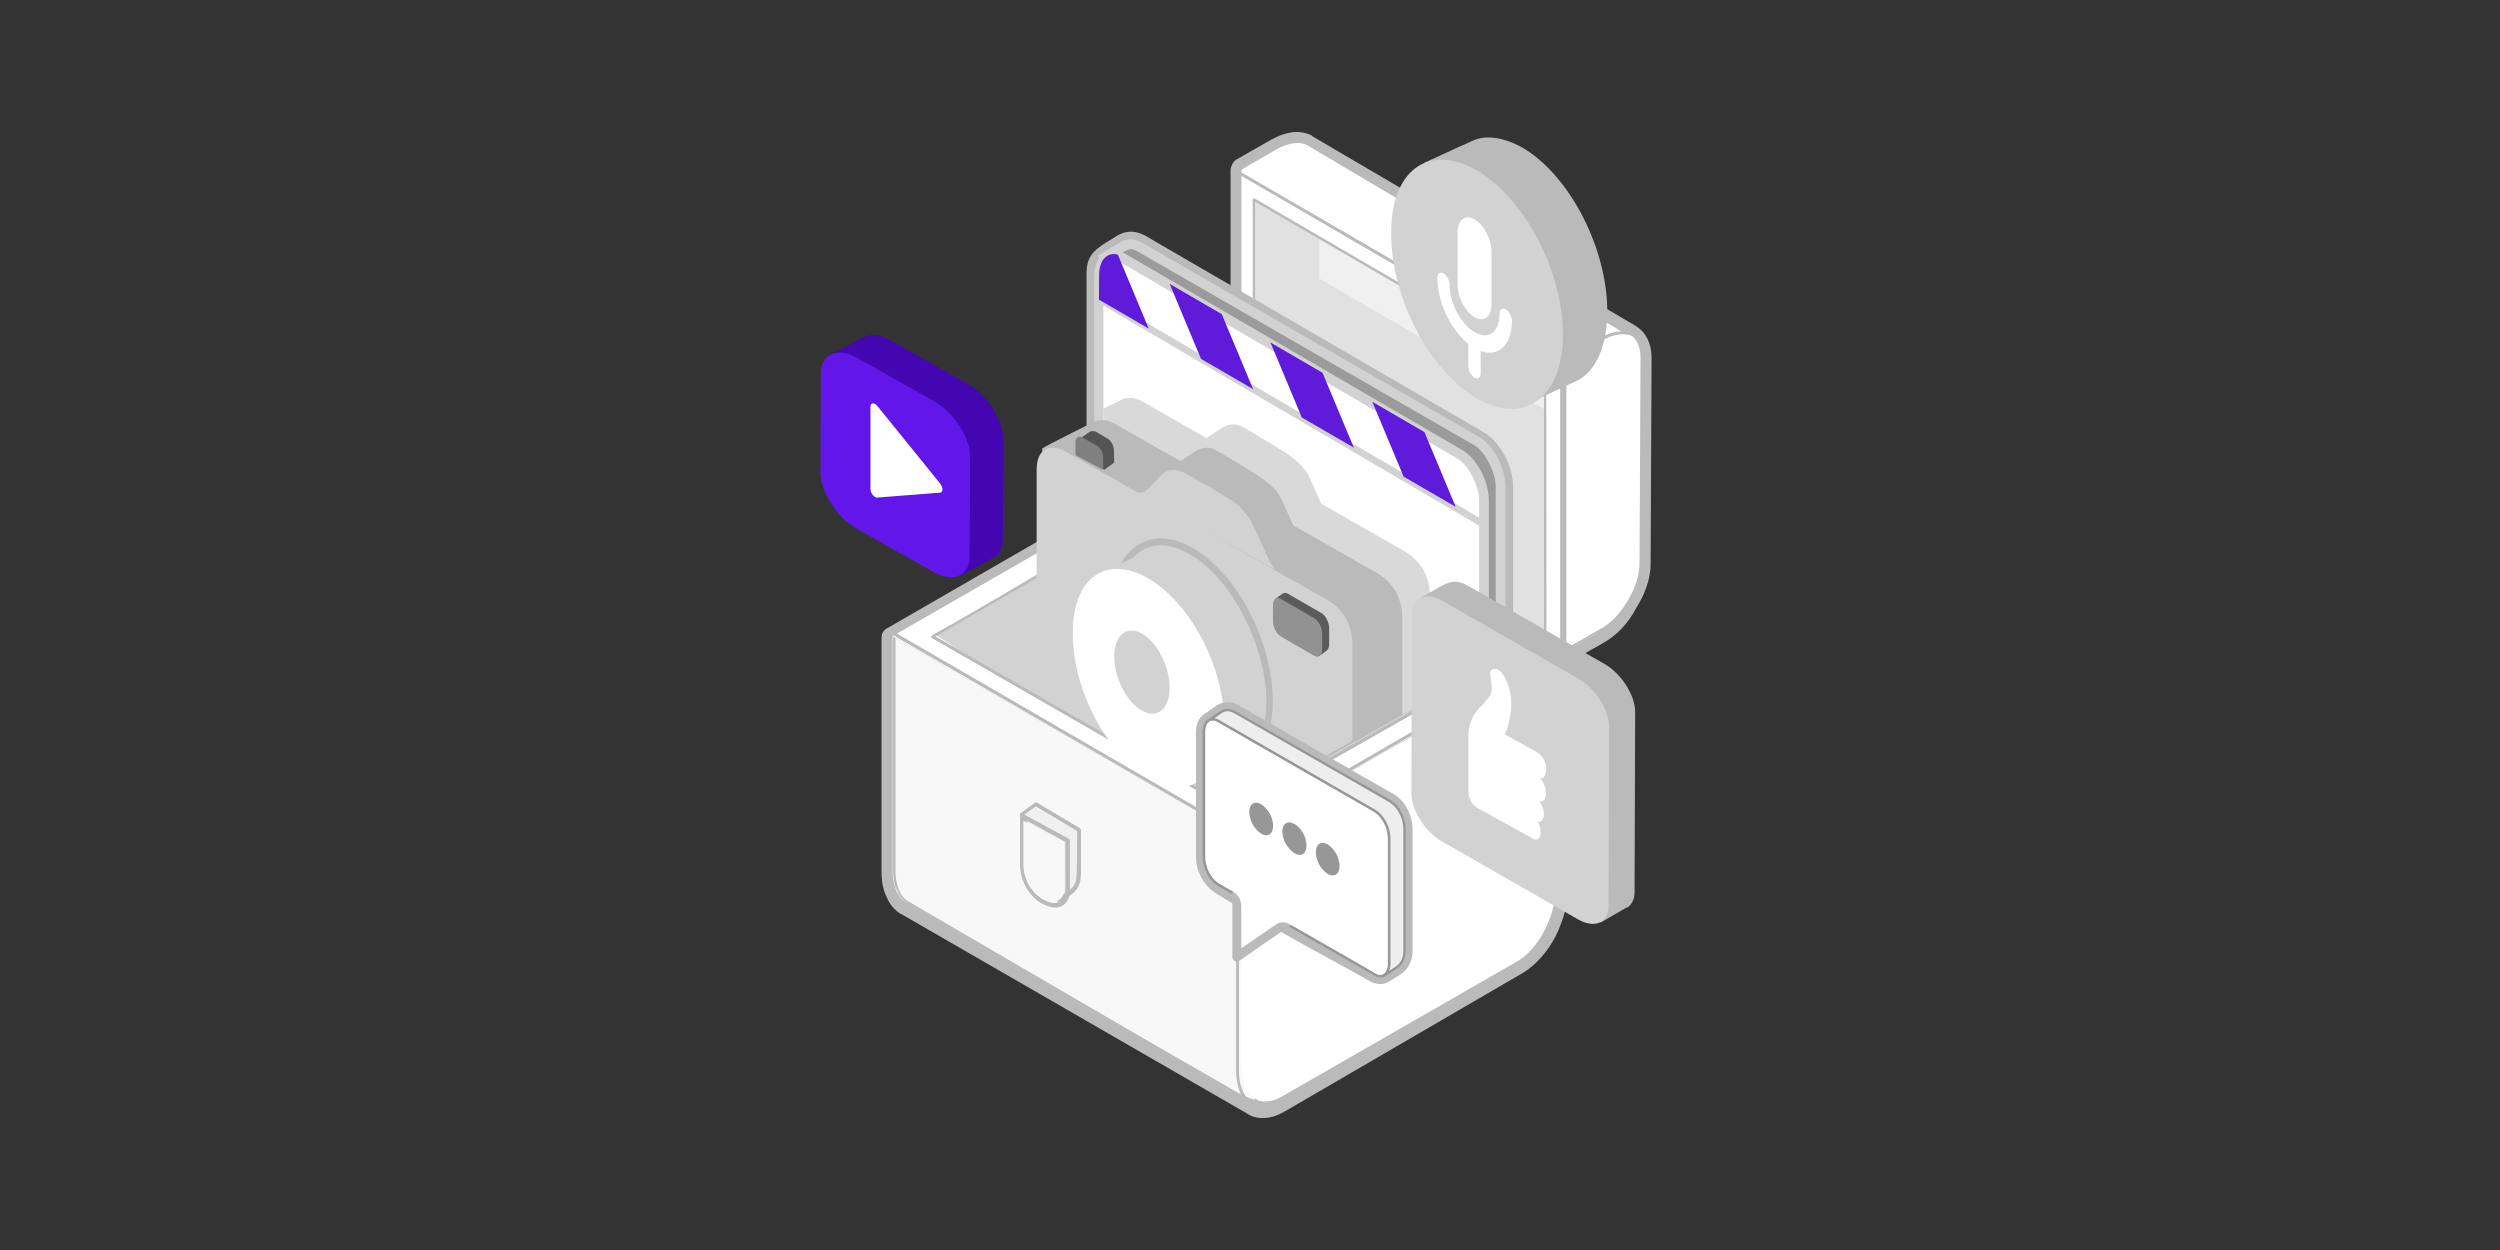   <svg width="360" height="180" viewBox="0 0 360 180" fill="none" xmlns="http://www.w3.org/2000/svg">
  <rect x="0" y="0" width="360" height="180" fill="#333333" stroke="none"/>
  <defs>
    <style>
      @keyframes animate-svg-stroke-1{0%{stroke-dashoffset:426.726px;stroke-dasharray:426.726px}100%{stroke-dashoffset:0;stroke-dasharray:426.726px}}@keyframes animate-svg-fill-1{0%{fill:transparent}100%{fill:rgb(186,186,186)}}.svg-elem-1{animation:animate-svg-stroke-1 1s cubic-bezier(0.86,0,0.07,1) 0s both,animate-svg-fill-1 0.6s cubic-bezier(0.47,0,0.745,0.715) 0s both}@keyframes animate-svg-stroke-2{0%{stroke-dashoffset:201.861px;stroke-dasharray:201.861px}100%{stroke-dashoffset:0;stroke-dasharray:201.861px}}@keyframes animate-svg-fill-2{0%{fill:transparent}100%{fill:rgb(255,255,255)}}.svg-elem-2{animation:animate-svg-stroke-2 1s cubic-bezier(0.86,0,0.07,1) 0.12s both,animate-svg-fill-2 0.6s cubic-bezier(0.47,0,0.745,0.715) 0.02s both}@keyframes animate-svg-stroke-3{0%{stroke-dashoffset:376.671px;stroke-dasharray:376.671px}100%{stroke-dashoffset:0;stroke-dasharray:376.671px}}@keyframes animate-svg-fill-3{0%{fill:transparent}100%{fill:rgb(186,186,186)}}.svg-elem-3{animation:animate-svg-stroke-3 1s cubic-bezier(0.86,0,0.07,1) 0.24s both,animate-svg-fill-3 0.6s cubic-bezier(0.47,0,0.745,0.715) 0.04s both}@keyframes animate-svg-stroke-4{0%{stroke-dashoffset:597.119px;stroke-dasharray:597.119px}100%{stroke-dashoffset:0;stroke-dasharray:597.119px}}@keyframes animate-svg-fill-4{0%{fill:transparent}100%{fill:rgb(186,186,186)}}.svg-elem-4{animation:animate-svg-stroke-4 1s cubic-bezier(0.86,0,0.07,1) 0.36s both,animate-svg-fill-4 0.6s cubic-bezier(0.47,0,0.745,0.715) 0.06s both}@keyframes animate-svg-stroke-5{0%{stroke-dashoffset:253.168px;stroke-dasharray:253.168px}100%{stroke-dashoffset:0;stroke-dasharray:253.168px}}@keyframes animate-svg-fill-5{0%{fill:transparent}100%{fill:rgb(248,248,248)}}.svg-elem-5{animation:animate-svg-stroke-5 1s cubic-bezier(0.86,0,0.07,1) 0.48s both,animate-svg-fill-5 0.6s cubic-bezier(0.47,0,0.745,0.715) 0.08s both}@keyframes animate-svg-stroke-6{0%{stroke-dashoffset:511.69px;stroke-dasharray:511.69px}100%{stroke-dashoffset:0;stroke-dasharray:511.69px}}@keyframes animate-svg-fill-6{0%{fill:transparent}100%{fill:rgb(186,186,186)}}.svg-elem-6{animation:animate-svg-stroke-6 1s cubic-bezier(0.86,0,0.07,1) 0.6s both,animate-svg-fill-6 0.6s cubic-bezier(0.47,0,0.745,0.715) 0.1s both}@keyframes animate-svg-stroke-7{0%{stroke-dashoffset:182.643px;stroke-dasharray:182.643px}100%{stroke-dashoffset:0;stroke-dasharray:182.643px}}@keyframes animate-svg-fill-7{0%{fill:transparent}100%{fill:rgb(255,255,255)}}.svg-elem-7{animation:animate-svg-stroke-7 1s cubic-bezier(0.86,0,0.07,1) 0.72s both,animate-svg-fill-7 0.6s cubic-bezier(0.47,0,0.745,0.715) 0.12s both}@keyframes animate-svg-stroke-8{0%{stroke-dashoffset:368.661px;stroke-dasharray:368.661px}100%{stroke-dashoffset:0;stroke-dasharray:368.661px}}@keyframes animate-svg-fill-8{0%{fill:transparent}100%{fill:rgb(186,186,186)}}.svg-elem-8{animation:animate-svg-stroke-8 1s cubic-bezier(0.86,0,0.07,1) 0.84s both,animate-svg-fill-8 0.6s cubic-bezier(0.47,0,0.745,0.715) 0.14s both}@keyframes animate-svg-stroke-9{0%{stroke-dashoffset:222.855px;stroke-dasharray:222.855px}100%{stroke-dashoffset:0;stroke-dasharray:222.855px}}@keyframes animate-svg-fill-9{0%{fill:transparent}100%{fill:rgb(210,210,210)}}.svg-elem-9{animation:animate-svg-stroke-9 1s cubic-bezier(0.86,0,0.07,1) 0.96s both,animate-svg-fill-9 0.6s cubic-bezier(0.47,0,0.745,0.715) 0.16s both}@keyframes animate-svg-stroke-10{0%{stroke-dashoffset:31.586px;stroke-dasharray:31.586px}100%{stroke-dashoffset:0;stroke-dasharray:31.586px}}@keyframes animate-svg-fill-10{0%{fill:transparent}100%{fill:rgb(230,230,230)}}.svg-elem-10{animation:animate-svg-stroke-10 1s cubic-bezier(0.86,0,0.07,1) 1.08s both,animate-svg-fill-10 0.6s cubic-bezier(0.47,0,0.745,0.715) 0.18s both}@keyframes animate-svg-stroke-11{0%{stroke-dashoffset:288.178px;stroke-dasharray:288.178px}100%{stroke-dashoffset:0;stroke-dasharray:288.178px}}@keyframes animate-svg-fill-11{0%{fill:transparent}100%{fill:rgb(255,255,255)}}.svg-elem-11{animation:animate-svg-stroke-11 1s cubic-bezier(0.86,0,0.07,1) 1.2s both,animate-svg-fill-11 0.6s cubic-bezier(0.47,0,0.745,0.715) 0.2s both}@keyframes animate-svg-stroke-12{0%{stroke-dashoffset:442.581px;stroke-dasharray:442.581px}100%{stroke-dashoffset:0;stroke-dasharray:442.581px}}@keyframes animate-svg-fill-12{0%{fill:transparent}100%{fill:rgb(186,186,186)}}.svg-elem-12{animation:animate-svg-stroke-12 1s cubic-bezier(0.86,0,0.07,1) 1.32s both,animate-svg-fill-12 0.6s cubic-bezier(0.47,0,0.745,0.715) 0.22s both}@keyframes animate-svg-stroke-13{0%{stroke-dashoffset:106.463px;stroke-dasharray:106.463px}100%{stroke-dashoffset:0;stroke-dasharray:106.463px}}@keyframes animate-svg-fill-13{0%{fill:transparent}100%{fill:rgb(255,255,255)}}.svg-elem-13{animation:animate-svg-stroke-13 1s cubic-bezier(0.86,0,0.07,1) 1.44s both,animate-svg-fill-13 0.6s cubic-bezier(0.47,0,0.745,0.715) 0.24s both}@keyframes animate-svg-stroke-14{0%{stroke-dashoffset:210.095px;stroke-dasharray:210.095px}100%{stroke-dashoffset:0;stroke-dasharray:210.095px}}@keyframes animate-svg-fill-14{0%{fill:transparent}100%{fill:rgb(186,186,186)}}.svg-elem-14{animation:animate-svg-stroke-14 1s cubic-bezier(0.86,0,0.07,1) 1.56s both,animate-svg-fill-14 0.6s cubic-bezier(0.47,0,0.745,0.715) 0.26s both}@keyframes animate-svg-stroke-15{0%{stroke-dashoffset:193.795px;stroke-dasharray:193.795px}100%{stroke-dashoffset:0;stroke-dasharray:193.795px}}@keyframes animate-svg-fill-15{0%{fill:transparent}100%{fill:rgb(255,255,255)}}.svg-elem-15{animation:animate-svg-stroke-15 1s cubic-bezier(0.86,0,0.07,1) 1.68s both,animate-svg-fill-15 0.6s cubic-bezier(0.47,0,0.745,0.715) 0.28s both}@keyframes animate-svg-stroke-16{0%{stroke-dashoffset:178.113px;stroke-dasharray:178.113px}100%{stroke-dashoffset:0;stroke-dasharray:178.113px}}@keyframes animate-svg-fill-16{0%{fill:transparent}100%{fill:rgb(240,240,240)}}.svg-elem-16{animation:animate-svg-stroke-16 1s cubic-bezier(0.86,0,0.07,1) 1.8s both,animate-svg-fill-16 0.6s cubic-bezier(0.47,0,0.745,0.715) 0.3s both}@keyframes animate-svg-stroke-17{0%{stroke-dashoffset:128.708px;stroke-dasharray:128.708px}100%{stroke-dashoffset:0;stroke-dasharray:128.708px}}@keyframes animate-svg-fill-17{0%{fill:transparent}100%{fill:rgb(220,220,220)}}.svg-elem-17{animation:animate-svg-stroke-17 1s cubic-bezier(0.86,0,0.07,1) 1.92s both,animate-svg-fill-17 0.6s cubic-bezier(0.47,0,0.745,0.715) 0.32s both}@keyframes animate-svg-stroke-18{0%{stroke-dashoffset:178.113px;stroke-dasharray:178.113px}100%{stroke-dashoffset:0;stroke-dasharray:178.113px}}@keyframes animate-svg-fill-18{0%{fill:transparent}100%{fill:rgb(225,225,225)}}.svg-elem-18{animation:animate-svg-stroke-18 1s cubic-bezier(0.86,0,0.07,1) 2.04s both,animate-svg-fill-18 0.6s cubic-bezier(0.47,0,0.745,0.715) 0.34s both}@keyframes animate-svg-stroke-19{0%{stroke-dashoffset:256.229px;stroke-dasharray:256.229px}100%{stroke-dashoffset:0;stroke-dasharray:256.229px}}@keyframes animate-svg-fill-19{0%{fill:transparent}100%{fill:rgb(186,186,186)}}.svg-elem-19{animation:animate-svg-stroke-19 1s cubic-bezier(0.86,0,0.07,1) 2.16s both,animate-svg-fill-19 0.6s cubic-bezier(0.47,0,0.745,0.715) 0.36s both}@keyframes animate-svg-stroke-20{0%{stroke-dashoffset:385.283px;stroke-dasharray:385.283px}100%{stroke-dashoffset:0;stroke-dasharray:385.283px}}@keyframes animate-svg-fill-20{0%{fill:transparent}100%{fill:rgb(186,186,186)}}.svg-elem-20{animation:animate-svg-stroke-20 1s cubic-bezier(0.86,0,0.07,1) 2.28s both,animate-svg-fill-20 0.6s cubic-bezier(0.47,0,0.745,0.715) 0.38s both}@keyframes animate-svg-stroke-21{0%{stroke-dashoffset:36.995px;stroke-dasharray:36.995px}100%{stroke-dashoffset:0;stroke-dasharray:36.995px}}@keyframes animate-svg-fill-21{0%{fill:transparent}100%{fill:rgb(240,240,240)}}.svg-elem-21{animation:animate-svg-stroke-21 1s cubic-bezier(0.86,0,0.07,1) 2.4s both,animate-svg-fill-21 0.6s cubic-bezier(0.47,0,0.745,0.715) 0.4s both}@keyframes animate-svg-stroke-22{0%{stroke-dashoffset:71.067px;stroke-dasharray:71.067px}100%{stroke-dashoffset:0;stroke-dasharray:71.067px}}@keyframes animate-svg-fill-22{0%{fill:transparent}100%{fill:rgb(186,186,186)}}.svg-elem-22{animation:animate-svg-stroke-22 1s cubic-bezier(0.86,0,0.07,1) 2.52s both,animate-svg-fill-22 0.6s cubic-bezier(0.47,0,0.745,0.715) 0.42s both}@keyframes animate-svg-stroke-23{0%{stroke-dashoffset:33.194px;stroke-dasharray:33.194px}100%{stroke-dashoffset:0;stroke-dasharray:33.194px}}@keyframes animate-svg-fill-23{0%{fill:transparent}100%{fill:rgb(248,248,248)}}.svg-elem-23{animation:animate-svg-stroke-23 1s cubic-bezier(0.86,0,0.07,1) 2.64s both,animate-svg-fill-23 0.6s cubic-bezier(0.47,0,0.745,0.715) 0.44s both}@keyframes animate-svg-stroke-24{0%{stroke-dashoffset:68.056px;stroke-dasharray:68.056px}100%{stroke-dashoffset:0;stroke-dasharray:68.056px}}@keyframes animate-svg-fill-24{0%{fill:transparent}100%{fill:rgb(186,186,186)}}.svg-elem-24{animation:animate-svg-stroke-24 1s cubic-bezier(0.86,0,0.07,1) 2.76s both,animate-svg-fill-24 0.6s cubic-bezier(0.47,0,0.745,0.715) 0.46s both}@keyframes animate-svg-stroke-25{0%{stroke-dashoffset:234.369px;stroke-dasharray:234.369px}100%{stroke-dashoffset:0;stroke-dasharray:234.369px}}@keyframes animate-svg-fill-25{0%{fill:transparent}100%{fill:rgb(186,186,186)}}.svg-elem-25{animation:animate-svg-stroke-25 1s cubic-bezier(0.86,0,0.07,1) 2.88s both,animate-svg-fill-25 0.6s cubic-bezier(0.47,0,0.745,0.715) 0.48s both}@keyframes animate-svg-stroke-26{0%{stroke-dashoffset:383.469px;stroke-dasharray:383.469px}100%{stroke-dashoffset:0;stroke-dasharray:383.469px}}@keyframes animate-svg-fill-26{0%{fill:transparent}100%{fill:rgb(186,186,186)}}.svg-elem-26{animation:animate-svg-stroke-26 1s cubic-bezier(0.86,0,0.07,1) 3s both,animate-svg-fill-26 0.6s cubic-bezier(0.47,0,0.745,0.715) 0.5s both}@keyframes animate-svg-stroke-27{0%{stroke-dashoffset:207.191px;stroke-dasharray:207.191px}100%{stroke-dashoffset:0;stroke-dasharray:207.191px}}@keyframes animate-svg-fill-27{0%{fill:transparent}100%{fill:rgb(155,155,155)}}.svg-elem-27{animation:animate-svg-stroke-27 1s cubic-bezier(0.86,0,0.07,1) 3.12s both,animate-svg-fill-27 0.6s cubic-bezier(0.47,0,0.745,0.715) 0.52s both}@keyframes animate-svg-stroke-28{0%{stroke-dashoffset:368.699px;stroke-dasharray:368.699px}100%{stroke-dashoffset:0;stroke-dasharray:368.699px}}.svg-elem-28{animation:animate-svg-stroke-28 1s cubic-bezier(0.86,0,0.07,1) 3.24s both,animate-svg-fill-28 0.6s cubic-bezier(0.47,0,0.745,0.715) 0.54s both}@keyframes animate-svg-stroke-29{0%{stroke-dashoffset:220.877px;stroke-dasharray:220.877px}100%{stroke-dashoffset:0;stroke-dasharray:220.877px}}@keyframes animate-svg-fill-29{0%{fill:transparent}100%{fill:rgb(255,255,255)}}.svg-elem-29{animation:animate-svg-stroke-29 1s cubic-bezier(0.86,0,0.07,1) 3.36s both,animate-svg-fill-29 0.6s cubic-bezier(0.47,0,0.745,0.715) 0.56s both}@keyframes animate-svg-stroke-30{0%{stroke-dashoffset:326.399px;stroke-dasharray:326.399px}100%{stroke-dashoffset:0;stroke-dasharray:326.399px}}.svg-elem-30{animation:animate-svg-stroke-30 1s cubic-bezier(0.86,0,0.07,1) 3.48s both,animate-svg-fill-30 0.6s cubic-bezier(0.47,0,0.745,0.715) 0.58s both}@keyframes animate-svg-stroke-31{0%{stroke-dashoffset:201.014px;stroke-dasharray:201.014px}100%{stroke-dashoffset:0;stroke-dasharray:201.014px}}@keyframes animate-svg-fill-31{0%{fill:transparent}100%{fill:rgb(186,186,186)}}.svg-elem-31{animation:animate-svg-stroke-31 1s cubic-bezier(0.86,0,0.07,1) 3.6s both,animate-svg-fill-31 0.6s cubic-bezier(0.47,0,0.745,0.715) 0.6s both}@keyframes animate-svg-stroke-32{0%{stroke-dashoffset:103.825px;stroke-dasharray:103.825px}100%{stroke-dashoffset:0;stroke-dasharray:103.825px}}@keyframes animate-svg-fill-32{0%{fill:transparent}100%{fill:rgb(186,186,186)}}.svg-elem-32{animation:animate-svg-stroke-32 1s cubic-bezier(0.86,0,0.07,1) 3.72s both,animate-svg-fill-32 0.6s cubic-bezier(0.47,0,0.745,0.715) 0.62s both}@keyframes animate-svg-stroke-33{0%{stroke-dashoffset:97.18px;stroke-dasharray:97.18px}100%{stroke-dashoffset:0;stroke-dasharray:97.18px}}@keyframes animate-svg-fill-33{0%{fill:transparent}100%{fill:rgb(210,210,210)}}.svg-elem-33{animation:animate-svg-stroke-33 1s cubic-bezier(0.86,0,0.07,1) 3.84s both,animate-svg-fill-33 0.6s cubic-bezier(0.47,0,0.745,0.715) 0.64s both}@keyframes animate-svg-stroke-34{0%{stroke-dashoffset:66.716px;stroke-dasharray:66.716px}100%{stroke-dashoffset:0;stroke-dasharray:66.716px}}.svg-elem-34{animation:animate-svg-stroke-34 1s cubic-bezier(0.86,0,0.07,1) 3.96s both,animate-svg-fill-34 0.6s cubic-bezier(0.47,0,0.745,0.715) 0.66s both}@keyframes animate-svg-stroke-35{0%{stroke-dashoffset:159.146px;stroke-dasharray:159.146px}100%{stroke-dashoffset:0;stroke-dasharray:159.146px}}@keyframes animate-svg-fill-35{0%{fill:transparent}100%{fill:rgb(217,217,217)}}.svg-elem-35{animation:animate-svg-stroke-35 1s cubic-bezier(0.86,0,0.07,1) 4.08s both,animate-svg-fill-35 0.6s cubic-bezier(0.47,0,0.745,0.715) 0.68s both}@keyframes animate-svg-stroke-36{0%{stroke-dashoffset:162.418px;stroke-dasharray:162.418px}100%{stroke-dashoffset:0;stroke-dasharray:162.418px}}@keyframes animate-svg-fill-36{0%{fill:transparent}100%{fill:rgb(186,186,186)}}.svg-elem-36{animation:animate-svg-stroke-36 1s cubic-bezier(0.86,0,0.07,1) 4.2s both,animate-svg-fill-36 0.6s cubic-bezier(0.47,0,0.745,0.715) 0.7s both}@keyframes animate-svg-stroke-37{0%{stroke-dashoffset:157.742px;stroke-dasharray:157.742px}100%{stroke-dashoffset:0;stroke-dasharray:157.742px}}@keyframes animate-svg-fill-37{0%{fill:transparent}100%{fill:rgb(210,210,210)}}.svg-elem-37{animation:animate-svg-stroke-37 1s cubic-bezier(0.86,0,0.07,1) 4.32s both,animate-svg-fill-37 0.6s cubic-bezier(0.47,0,0.745,0.715) 0.72s both}@keyframes animate-svg-stroke-38{0%{stroke-dashoffset:27.707px;stroke-dasharray:27.707px}100%{stroke-dashoffset:0;stroke-dasharray:27.707px}}@keyframes animate-svg-fill-38{0%{fill:transparent}100%{fill:rgb(91,91,91)}}.svg-elem-38{animation:animate-svg-stroke-38 1s cubic-bezier(0.86,0,0.07,1) 4.44s both,animate-svg-fill-38 0.6s cubic-bezier(0.47,0,0.745,0.715) 0.74s both}@keyframes animate-svg-stroke-39{0%{stroke-dashoffset:26.587px;stroke-dasharray:26.587px}100%{stroke-dashoffset:0;stroke-dasharray:26.587px}}@keyframes animate-svg-fill-39{0%{fill:transparent}100%{fill:rgb(146,146,146)}}.svg-elem-39{animation:animate-svg-stroke-39 1s cubic-bezier(0.86,0,0.07,1) 4.56s both,animate-svg-fill-39 0.6s cubic-bezier(0.47,0,0.745,0.715) 0.76s both}@keyframes animate-svg-stroke-40{0%{stroke-dashoffset:88.378px;stroke-dasharray:88.378px}100%{stroke-dashoffset:0;stroke-dasharray:88.378px}}.svg-elem-40{animation:animate-svg-stroke-40 1s cubic-bezier(0.86,0,0.07,1) 4.68s both,animate-svg-fill-40 0.6s cubic-bezier(0.47,0,0.745,0.715) 0.78s both}@keyframes animate-svg-stroke-41{0%{stroke-dashoffset:92.259px;stroke-dasharray:92.259px}100%{stroke-dashoffset:0;stroke-dasharray:92.259px}}@keyframes animate-svg-fill-41{0%{fill:transparent}100%{fill:rgb(210,210,210)}}.svg-elem-41{animation:animate-svg-stroke-41 1s cubic-bezier(0.86,0,0.07,1) 4.8s both,animate-svg-fill-41 0.6s cubic-bezier(0.47,0,0.745,0.715) 0.8s both}@keyframes animate-svg-stroke-42{0%{stroke-dashoffset:85.455px;stroke-dasharray:85.455px}100%{stroke-dashoffset:0;stroke-dasharray:85.455px}}@keyframes animate-svg-fill-42{0%{fill:transparent}100%{fill:rgb(255,255,255)}}.svg-elem-42{animation:animate-svg-stroke-42 1s cubic-bezier(0.86,0,0.07,1) 4.92s both,animate-svg-fill-42 0.6s cubic-bezier(0.47,0,0.745,0.715) 0.82s both}@keyframes animate-svg-stroke-43{0%{stroke-dashoffset:33.366px;stroke-dasharray:33.366px}100%{stroke-dashoffset:0;stroke-dasharray:33.366px}}@keyframes animate-svg-fill-43{0%{fill:transparent}100%{fill:rgb(210,210,210)}}.svg-elem-43{animation:animate-svg-stroke-43 1s cubic-bezier(0.86,0,0.07,1) 5.04s both,animate-svg-fill-43 0.6s cubic-bezier(0.47,0,0.745,0.715) 0.84s both}@keyframes animate-svg-stroke-44{0%{stroke-dashoffset:17.676px;stroke-dasharray:17.676px}100%{stroke-dashoffset:0;stroke-dasharray:17.676px}}@keyframes animate-svg-fill-44{0%{fill:transparent}100%{fill:rgb(84,84,84)}}.svg-elem-44{animation:animate-svg-stroke-44 1s cubic-bezier(0.86,0,0.07,1) 5.16s both,animate-svg-fill-44 0.6s cubic-bezier(0.47,0,0.745,0.715) 0.86s both}@keyframes animate-svg-stroke-45{0%{stroke-dashoffset:16.118px;stroke-dasharray:16.118px}100%{stroke-dashoffset:0;stroke-dasharray:16.118px}}@keyframes animate-svg-fill-45{0%{fill:transparent}100%{fill:rgb(128,128,128)}}.svg-elem-45{animation:animate-svg-stroke-45 1s cubic-bezier(0.86,0,0.07,1) 5.28s both,animate-svg-fill-45 0.6s cubic-bezier(0.47,0,0.745,0.715) 0.88s both}@keyframes animate-svg-stroke-46{0%{stroke-dashoffset:67.08px;stroke-dasharray:67.08px}100%{stroke-dashoffset:0;stroke-dasharray:67.08px}}@keyframes animate-svg-fill-46{0%{fill:transparent}100%{fill:rgb(186,186,186)}}.svg-elem-46{animation:animate-svg-stroke-46 1s cubic-bezier(0.86,0,0.07,1) 5.4s both,animate-svg-fill-46 0.6s cubic-bezier(0.47,0,0.745,0.715) 0.9s both}@keyframes animate-svg-stroke-47{0%{stroke-dashoffset:52.788px;stroke-dasharray:52.788px}100%{stroke-dashoffset:0;stroke-dasharray:52.788px}}@keyframes animate-svg-fill-47{0%{fill:transparent}100%{fill:rgb(210,210,210)}}.svg-elem-47{animation:animate-svg-stroke-47 1s cubic-bezier(0.86,0,0.07,1) 5.52s both,animate-svg-fill-47 0.6s cubic-bezier(0.47,0,0.745,0.715) 0.92s both}@keyframes animate-svg-stroke-48{0%{stroke-dashoffset:94.043px;stroke-dasharray:94.043px}100%{stroke-dashoffset:0;stroke-dasharray:94.043px}}@keyframes animate-svg-fill-48{0%{fill:transparent}100%{fill:rgb(68,6,177)}}.svg-elem-48{animation:animate-svg-stroke-48 1s cubic-bezier(0.86,0,0.07,1) 5.64s both,animate-svg-fill-48 0.6s cubic-bezier(0.47,0,0.745,0.715) 0.94s both}@keyframes animate-svg-stroke-49{0%{stroke-dashoffset:90.361px;stroke-dasharray:90.361px}100%{stroke-dashoffset:0;stroke-dasharray:90.361px}}@keyframes animate-svg-fill-49{0%{fill:transparent}100%{fill:rgb(98,22,233)}}.svg-elem-49{animation:animate-svg-stroke-49 1s cubic-bezier(0.86,0,0.07,1) 5.76s both,animate-svg-fill-49 0.6s cubic-bezier(0.47,0,0.745,0.715) 0.96s both}@keyframes animate-svg-stroke-50{0%{stroke-dashoffset:42.008px;stroke-dasharray:42.008px}100%{stroke-dashoffset:0;stroke-dasharray:42.008px}}@keyframes animate-svg-fill-50{0%{fill:transparent}100%{fill:rgb(255,255,255)}}.svg-elem-50{animation:animate-svg-stroke-50 1s cubic-bezier(0.86,0,0.07,1) 5.88s both,animate-svg-fill-50 0.6s cubic-bezier(0.47,0,0.745,0.715) 0.98s both}@keyframes animate-svg-stroke-51{0%{stroke-dashoffset:127.292px;stroke-dasharray:127.292px}100%{stroke-dashoffset:0;stroke-dasharray:127.292px}}@keyframes animate-svg-fill-51{0%{fill:transparent}100%{fill:rgb(186,186,186)}}.svg-elem-51{animation:animate-svg-stroke-51 1s cubic-bezier(0.86,0,0.07,1) 6s both,animate-svg-fill-51 0.6s cubic-bezier(0.47,0,0.745,0.715) 1s both}@keyframes animate-svg-stroke-52{0%{stroke-dashoffset:128.07px;stroke-dasharray:128.07px}100%{stroke-dashoffset:0;stroke-dasharray:128.07px}}@keyframes animate-svg-fill-52{0%{fill:transparent}100%{fill:rgb(210,210,210)}}.svg-elem-52{animation:animate-svg-stroke-52 1s cubic-bezier(0.86,0,0.07,1) 6.12s both,animate-svg-fill-52 0.6s cubic-bezier(0.47,0,0.745,0.715) 1.02s both}@keyframes animate-svg-stroke-53{0%{stroke-dashoffset:64.828px;stroke-dasharray:64.828px}100%{stroke-dashoffset:0;stroke-dasharray:64.828px}}@keyframes animate-svg-fill-53{0%{fill:transparent}100%{fill:rgb(255,255,255)}}.svg-elem-53{animation:animate-svg-stroke-53 1s cubic-bezier(0.86,0,0.07,1) 6.24s both,animate-svg-fill-53 0.6s cubic-bezier(0.47,0,0.745,0.715) 1.04s both}@keyframes animate-svg-stroke-54{0%{stroke-dashoffset:110.477px;stroke-dasharray:110.477px}100%{stroke-dashoffset:0;stroke-dasharray:110.477px}}@keyframes animate-svg-fill-54{0%{fill:transparent}100%{fill:rgb(238,238,238)}}.svg-elem-54{animation:animate-svg-stroke-54 1s cubic-bezier(0.86,0,0.07,1) 6.36s both,animate-svg-fill-54 0.6s cubic-bezier(0.47,0,0.745,0.715) 1.06s both}@keyframes animate-svg-stroke-55{0%{stroke-dashoffset:220.233px;stroke-dasharray:220.233px}100%{stroke-dashoffset:0;stroke-dasharray:220.233px}}@keyframes animate-svg-fill-55{0%{fill:transparent}100%{fill:rgb(186,186,186)}}.svg-elem-55{animation:animate-svg-stroke-55 1s cubic-bezier(0.86,0,0.07,1) 6.48s both,animate-svg-fill-55 0.6s cubic-bezier(0.47,0,0.745,0.715) 1.08s both}@keyframes animate-svg-stroke-56{0%{stroke-dashoffset:108.096px;stroke-dasharray:108.096px}100%{stroke-dashoffset:0;stroke-dasharray:108.096px}}@keyframes animate-svg-fill-56{0%{fill:transparent}100%{fill:rgb(238,238,238)}}.svg-elem-56{animation:animate-svg-stroke-56 1s cubic-bezier(0.86,0,0.07,1) 6.6s both,animate-svg-fill-56 0.6s cubic-bezier(0.47,0,0.745,0.715) 1.1s both}@keyframes animate-svg-stroke-57{0%{stroke-dashoffset:214.167px;stroke-dasharray:214.167px}100%{stroke-dashoffset:0;stroke-dasharray:214.167px}}@keyframes animate-svg-fill-57{0%{fill:transparent}100%{fill:rgb(151,151,151)}}.svg-elem-57{animation:animate-svg-stroke-57 1s cubic-bezier(0.86,0,0.07,1) 6.72s both,animate-svg-fill-57 0.6s cubic-bezier(0.47,0,0.745,0.715) 1.12s both}@keyframes animate-svg-stroke-58{0%{stroke-dashoffset:105.941px;stroke-dasharray:105.941px}100%{stroke-dashoffset:0;stroke-dasharray:105.941px}}@keyframes animate-svg-fill-58{0%{fill:transparent}100%{fill:rgb(255,255,255)}}.svg-elem-58{animation:animate-svg-stroke-58 1s cubic-bezier(0.86,0,0.07,1) 6.84s both,animate-svg-fill-58 0.6s cubic-bezier(0.47,0,0.745,0.715) 1.14s both}@keyframes animate-svg-stroke-59{0%{stroke-dashoffset:209.96px;stroke-dasharray:209.96px}100%{stroke-dashoffset:0;stroke-dasharray:209.96px}}@keyframes animate-svg-fill-59{0%{fill:transparent}100%{fill:rgb(151,151,151)}}.svg-elem-59{animation:animate-svg-stroke-59 1s cubic-bezier(0.86,0,0.07,1) 6.96s both,animate-svg-fill-59 0.6s cubic-bezier(0.47,0,0.745,0.715) 1.16s both}@keyframes animate-svg-stroke-60{0%{stroke-dashoffset:37.782px;stroke-dasharray:37.782px}100%{stroke-dashoffset:0;stroke-dasharray:37.782px}}@keyframes animate-svg-fill-60{0%{fill:transparent}100%{fill:rgb(255,255,255)}}.svg-elem-60{animation:animate-svg-stroke-60 1s cubic-bezier(0.86,0,0.07,1) 7.08s both,animate-svg-fill-60 0.6s cubic-bezier(0.47,0,0.745,0.715) 1.18s both}@keyframes animate-svg-stroke-61{0%{stroke-dashoffset:39.05px;stroke-dasharray:39.05px}100%{stroke-dashoffset:0;stroke-dasharray:39.05px}}@keyframes animate-svg-fill-61{0%{fill:transparent}100%{fill:rgb(186,186,186)}}.svg-elem-61{animation:animate-svg-stroke-61 1s cubic-bezier(0.86,0,0.07,1) 7.2s both,animate-svg-fill-61 0.6s cubic-bezier(0.47,0,0.745,0.715) 1.2s both}@keyframes animate-svg-stroke-62{0%{stroke-dashoffset:14.692px;stroke-dasharray:14.692px}100%{stroke-dashoffset:0;stroke-dasharray:14.692px}}@keyframes animate-svg-fill-62{0%{fill:transparent}100%{fill:rgb(151,151,151)}}.svg-elem-62{animation:animate-svg-stroke-62 1s cubic-bezier(0.86,0,0.07,1) 7.32s both,animate-svg-fill-62 0.6s cubic-bezier(0.47,0,0.745,0.715) 1.22s both}@keyframes animate-svg-stroke-63{0%{stroke-dashoffset:14.755px;stroke-dasharray:14.755px}100%{stroke-dashoffset:0;stroke-dasharray:14.755px}}@keyframes animate-svg-fill-63{0%{fill:transparent}100%{fill:rgb(151,151,151)}}.svg-elem-63{animation:animate-svg-stroke-63 1s cubic-bezier(0.86,0,0.07,1) 7.44s both,animate-svg-fill-63 0.6s cubic-bezier(0.47,0,0.745,0.715) 1.24s both}@keyframes animate-svg-stroke-64{0%{stroke-dashoffset:14.676px;stroke-dasharray:14.676px}100%{stroke-dashoffset:0;stroke-dasharray:14.676px}}@keyframes animate-svg-fill-64{0%{fill:transparent}100%{fill:rgb(151,151,151)}}.svg-elem-64{animation:animate-svg-stroke-64 1s cubic-bezier(0.86,0,0.07,1) 7.56s both,animate-svg-fill-64 0.6s cubic-bezier(0.47,0,0.745,0.715) 1.26s both}@keyframes animate-svg-stroke-65{0%{stroke-dashoffset:35.942px;stroke-dasharray:35.942px}100%{stroke-dashoffset:0;stroke-dasharray:35.942px}}@keyframes animate-svg-fill-65{0%{fill:transparent}100%{fill:rgb(255,255,255)}}.svg-elem-65{animation:animate-svg-stroke-65 1s cubic-bezier(0.86,0,0.07,1) 7.68s both,animate-svg-fill-65 0.6s cubic-bezier(0.47,0,0.745,0.715) 1.28s both}@keyframes animate-svg-stroke-66{0%{stroke-dashoffset:42.928px;stroke-dasharray:42.928px}100%{stroke-dashoffset:0;stroke-dasharray:42.928px}}@keyframes animate-svg-fill-66{0%{fill:transparent}100%{fill:rgb(255,255,255)}}.svg-elem-66{animation:animate-svg-stroke-66 1s cubic-bezier(0.86,0,0.07,1) 7.8s both,animate-svg-fill-66 0.6s cubic-bezier(0.47,0,0.745,0.715) 1.3s both}@keyframes animate-svg-stroke-67{0%{stroke-dashoffset:17.304px;stroke-dasharray:17.304px}100%{stroke-dashoffset:0;stroke-dasharray:17.304px}}@keyframes animate-svg-fill-67{0%{fill:transparent}100%{fill:rgb(255,255,255)}}.svg-elem-67{animation:animate-svg-stroke-67 1s cubic-bezier(0.86,0,0.07,1) 7.92s both,animate-svg-fill-67 0.6s cubic-bezier(0.47,0,0.745,0.715) 1.32s both}@keyframes animate-svg-stroke-68{0%{stroke-dashoffset:42.72px;stroke-dasharray:42.72px}100%{stroke-dashoffset:0;stroke-dasharray:42.72px}}@keyframes animate-svg-fill-68{0%{fill:transparent}100%{fill:rgb(95,26,218)}}.svg-elem-68{animation:animate-svg-stroke-68 1s cubic-bezier(0.86,0,0.07,1) 8.04s both,animate-svg-fill-68 0.6s cubic-bezier(0.47,0,0.745,0.715) 1.34s both}@keyframes animate-svg-stroke-69{0%{stroke-dashoffset:42.68px;stroke-dasharray:42.68px}100%{stroke-dashoffset:0;stroke-dasharray:42.68px}}@keyframes animate-svg-fill-69{0%{fill:transparent}100%{fill:rgb(95,26,218)}}.svg-elem-69{animation:animate-svg-stroke-69 1s cubic-bezier(0.86,0,0.07,1) 8.16s both,animate-svg-fill-69 0.6s cubic-bezier(0.47,0,0.745,0.715) 1.36s both}@keyframes animate-svg-stroke-70{0%{stroke-dashoffset:42.764px;stroke-dasharray:42.764px}100%{stroke-dashoffset:0;stroke-dasharray:42.764px}}@keyframes animate-svg-fill-70{0%{fill:transparent}100%{fill:rgb(95,26,218)}}.svg-elem-70{animation:animate-svg-stroke-70 1s cubic-bezier(0.86,0,0.07,1) 8.28s both,animate-svg-fill-70 0.6s cubic-bezier(0.47,0,0.745,0.715) 1.38s both}@keyframes animate-svg-stroke-71{0%{stroke-dashoffset:30.081px;stroke-dasharray:30.081px}100%{stroke-dashoffset:0;stroke-dasharray:30.081px}}@keyframes animate-svg-fill-71{0%{fill:transparent}100%{fill:rgb(95,26,218)}}.svg-elem-71{animation:animate-svg-stroke-71 1s cubic-bezier(0.86,0,0.07,1) 8.4s both,animate-svg-fill-71 0.6s cubic-bezier(0.47,0,0.745,0.715) 1.4s both}
    </style>
  </defs>
  <path fill-rule="evenodd" clip-rule="evenodd" d="M230.831 92.611L225.922 95.376C225.507 95.654 224.968 95.654 224.491 95.376L178.02 68.168C177.543 67.962 177.199 67.407 177.199 66.853V24.519C177.199 24.242 177.262 24.036 177.402 23.759L177.465 23.616C177.606 23.338 177.809 23.133 178.012 22.99L182.985 20.153C184.071 19.527 185.103 19.187 186.049 19.044C187.136 18.901 188.09 19.116 188.911 19.527C188.973 19.527 188.973 19.591 188.973 19.591L189.036 19.654L235.444 46.87C235.506 46.87 235.585 46.934 235.647 47.013C236.327 47.433 236.875 48.051 237.281 48.875C237.625 49.636 237.828 50.531 237.828 51.498L237.688 81.265C237.688 83.333 236.867 85.615 235.569 87.62C234.514 89.711 232.809 91.51 230.831 92.611ZM225.241 92.469L229.401 90.052C230.902 89.157 232.332 87.778 233.286 86.114C234.31 84.529 234.92 82.802 234.92 81.344L235.061 51.585C235.061 51.03 234.998 50.547 234.787 50.206C234.646 49.929 234.443 49.723 234.24 49.517L234.177 49.453L187.769 22.237C187.707 22.237 187.629 22.174 187.566 22.174C187.222 22.031 186.886 21.968 186.409 22.031C185.791 22.095 185.181 22.308 184.431 22.721L180.139 25.201V66.021L225.241 92.469Z" fill="#BABABA" class="svg-elem-1"></path>
  <path fill-rule="evenodd" clip-rule="evenodd" d="M184.264 50.971V46.813L224.498 72.449L234.638 48.403L188.446 21.035L188.384 20.971C187.236 20.343 185.614 20.486 183.791 21.527L178.857 24.373L178.795 24.516V64.977V56.162C182.1 54.23 184.264 54.5 184.264 50.971Z" fill="white" class="svg-elem-2"></path>
  <path fill-rule="evenodd" clip-rule="evenodd" d="M189.76 50.301V54.031C189.76 55.791 188.999 57.761 187.825 59.599C186.651 61.429 185.057 62.995 183.256 64.007L178.276 66.725L177.998 66.865V23.691L178.061 23.55L178.125 23.488L183.169 20.7C184.065 20.155 184.97 19.882 185.794 19.82C186.556 19.758 187.175 19.82 187.73 20.093L188.007 20.233L188.071 20.303L235.293 47.116L235.436 47.178L235.373 47.318L225.007 63.883L224.943 64.023L224.8 63.961L189.76 50.301ZM189.34 54.031V49.623L189.617 49.826L224.872 63.47L235.032 47.186L188.015 20.513L187.952 20.451C187.397 20.178 186.707 20.046 185.945 20.108C185.184 20.171 184.359 20.451 183.463 20.988L178.482 23.768L178.418 23.831V66.258L183.114 63.68C184.843 62.73 186.429 61.165 187.539 59.405C188.65 57.637 189.34 55.729 189.34 54.031Z" fill="#BABABA" class="svg-elem-3"></path>
  <path fill-rule="evenodd" clip-rule="evenodd" d="M126.941 125.584V91.8C126.941 91.252 127.216 90.774 127.693 90.5L173.845 63.88C174.322 63.606 174.871 63.606 175.411 63.88L224.978 92.543C225.526 92.817 225.863 93.295 225.863 93.906V127.69C225.863 130.015 225.111 132.537 224.022 134.791C222.863 137.039 221.155 138.957 219.385 140.045L184.905 160.104C183.949 160.652 183.064 160.926 182.171 160.989C181.215 161.052 180.26 160.848 179.508 160.308L129.941 131.714C129.879 131.644 129.738 131.644 129.667 131.574C128.782 131.025 128.101 130.211 127.686 129.186C127.145 128.105 126.941 126.876 126.941 125.584ZM130.012 92.684V125.576C130.012 126.461 130.153 127.283 130.419 127.823C130.623 128.301 130.897 128.645 131.242 128.849C131.304 128.849 131.304 128.911 131.383 128.911L180.886 157.434C180.949 157.497 181.027 157.497 181.09 157.575C181.364 157.716 181.638 157.779 181.913 157.716C182.32 157.716 182.798 157.513 183.275 157.239L217.756 137.242C219.056 136.49 220.348 134.995 221.241 133.218C222.197 131.448 222.745 129.389 222.745 127.549V94.657L174.612 66.823L130.012 92.684Z" fill="#BABABA" class="svg-elem-4"></path>
  <path fill-rule="evenodd" clip-rule="evenodd" d="M128.537 91.596V125.344C128.537 127.666 129.293 129.293 130.53 129.974L177.833 157.105C179.345 157.989 180.377 158.403 182.023 158.607L200.083 143.88C203.312 142.042 205.919 137.13 205.919 132.899V104.61L178.597 119.673L128.537 91.596Z" fill="#F8F8F8" class="svg-elem-5"></path>
  <path fill-rule="evenodd" clip-rule="evenodd" d="M205.512 133.047C205.512 135.107 204.894 137.451 203.805 139.378C202.78 141.375 201.355 143.025 199.781 143.917L181.148 156.507L181.085 156.571V156.634L180.608 158.836L130.792 129.794C130.173 129.447 129.704 128.902 129.43 128.073C129.085 127.315 128.952 126.352 128.952 125.247V91.39L178.494 120.014L178.557 120.077L178.619 120.014L205.434 104.739L205.512 133.047ZM128.537 125.334L128.6 125.61V125.816L128.537 125.334ZM205.645 104.352L178.627 119.698L128.882 90.94L128.608 90.798V125.342C128.608 126.51 128.811 127.481 129.156 128.302L129.015 127.544L129.156 128.097L129.43 128.579L129.156 128.231C129.43 128.918 129.907 129.542 130.385 129.881C130.447 129.944 130.588 130.023 130.659 130.086L130.385 129.81H130.447L130.651 130.086L131.129 130.363L180.741 159.263L180.945 159.405L181.007 159.136L181.485 156.729L200.047 144.138C201.684 143.175 203.116 141.454 204.212 139.464C205.301 137.404 205.919 135.131 205.919 132.928V104.028L205.645 104.352Z" fill="#BABABA" class="svg-elem-6"></path>
  <path fill-rule="evenodd" clip-rule="evenodd" d="M178.795 120.132V153.585C178.795 157.781 181.368 159.754 184.556 157.92L218.506 138.42C221.624 136.594 224.267 131.715 224.267 127.512V93.989L178.935 120.124L178.795 120.132Z" fill="white" class="svg-elem-7"></path>
  <path fill-rule="evenodd" clip-rule="evenodd" d="M177.998 154.178V119.787L178.273 119.929L224.268 93.191V127.646C224.268 129.788 223.585 132.12 222.556 134.192C221.464 136.255 220.019 137.979 218.378 138.872L184.013 158.717C183.189 159.199 182.372 159.404 181.618 159.404C180.998 159.404 180.456 159.262 179.906 158.922C179.427 158.645 179.019 158.163 178.673 157.61C178.336 156.732 177.998 155.554 177.998 154.178ZM178.406 120.34V154.178C178.406 155.554 178.681 156.653 179.16 157.483C179.435 158.037 179.843 158.448 180.252 158.724C180.66 159.001 181.21 159.136 181.76 159.136C182.443 159.136 183.126 158.93 183.951 158.511L218.315 138.667C219.886 137.773 221.331 136.113 222.352 134.113C223.38 132.113 224.064 129.844 224.064 127.772V94.005L178.406 120.34Z" fill="#BABABA" class="svg-elem-8"></path>
  <path fill-rule="evenodd" clip-rule="evenodd" d="M174.344 65.27L224.267 94.022L178.39 120.315L128.537 91.633L174.344 65.27Z" fill="#D2D2D2" class="svg-elem-9"></path>
  <path fill-rule="evenodd" clip-rule="evenodd" d="M210.705 88.404L218.683 93.664L210.705 98.775C211.086 97.692 211.533 95.963 211.533 93.731C211.599 91.423 211.093 89.554 210.705 88.404Z" fill="#E6E6E6" class="svg-elem-10"></path>
  <path fill-rule="evenodd" clip-rule="evenodd" d="M153.545 80.178V77.236L128.537 91.593L178.427 120.314L224.267 93.915L213.096 87.498L210.352 88.721L218.371 93.782L178.214 116.761L141.147 95.633L134.708 91.389L153.545 80.178Z" fill="white" class="svg-elem-11"></path>
  <path fill-rule="evenodd" clip-rule="evenodd" d="M223.696 93.539L174.497 64.871L129.109 91.21L178.448 119.814L223.696 93.539ZM174.63 64.525L224.172 93.397C224.235 93.46 224.313 93.539 224.235 93.673L224.172 93.736L178.58 120.287C178.518 120.35 178.44 120.287 178.377 120.287L128.632 91.477C128.57 91.414 128.492 91.336 128.57 91.202L128.632 91.139L174.357 64.525C174.49 64.454 174.56 64.454 174.63 64.525Z" fill="#BABABA" class="svg-elem-12"></path>
  <path fill-rule="evenodd" clip-rule="evenodd" d="M236.093 81.207L236.233 51.463C236.233 47.939 233.453 46.696 230.066 48.628L225.127 51.463L225.064 51.605V93.989L229.942 91.225C233.251 89.142 236.093 84.66 236.093 81.207Z" fill="white" class="svg-elem-13"></path>
  <path fill-rule="evenodd" clip-rule="evenodd" d="M237.031 51.54L236.889 80.953C236.889 82.723 236.132 84.703 234.965 86.551C233.799 88.32 232.214 89.965 230.425 90.982L225.34 93.848L225.064 93.989V51.743L225.128 51.602L225.191 51.54L230.354 48.674C231.521 48.056 232.553 47.719 233.515 47.719C234.138 47.719 234.682 47.86 235.162 48.126C235.643 48.4 236.053 48.807 236.329 49.285C236.889 49.833 237.031 50.655 237.031 51.54ZM236.621 81.024L236.763 51.618C236.763 50.796 236.621 50.052 236.282 49.496C236.006 49.019 235.659 48.674 235.249 48.471C234.839 48.267 234.287 48.126 233.736 48.126C232.845 48.126 231.812 48.4 230.78 49.011L225.624 51.876L225.561 51.939V93.362L230.37 90.63C232.088 89.675 233.602 88.101 234.768 86.332C235.856 84.641 236.55 82.668 236.621 81.024Z" fill="#BABABA" class="svg-elem-14"></path>
  <path fill-rule="evenodd" clip-rule="evenodd" d="M178.795 66.862V24.584L225.065 51.774V93.989L178.795 66.862Z" fill="white" class="svg-elem-15"></path>
  <path fill-rule="evenodd" clip-rule="evenodd" d="M222.672 92.047V53.142L180.391 28.573L180.595 39.893V67.887L218.707 90.197L222.609 92.393L222.672 92.047Z" fill="#F0F0F0" class="svg-elem-16"></path>
  <path fill-rule="evenodd" clip-rule="evenodd" d="M176.402 47.719V65.72L216.29 88.404V75.632C216.29 72.913 214.567 69.655 212.425 68.432L176.402 47.719Z" fill="#DCDCDC" class="svg-elem-17"></path>
  <path fill-rule="evenodd" clip-rule="evenodd" d="M189.968 34.131L180.391 28.573L180.595 39.893V67.887L218.707 90.197L222.609 92.393L222.672 92.047V59.109L189.968 40.098V34.131Z" fill="#E1E1E1" class="svg-elem-18"></path>
  <path fill-rule="evenodd" clip-rule="evenodd" d="M222.672 92.393L222.33 92.19V53.271L180.733 29.041V68.031L180.391 67.828V28.776C180.391 28.713 180.453 28.573 180.593 28.573C180.655 28.573 180.655 28.573 180.655 28.573L222.586 52.997C222.648 52.997 222.648 53.06 222.648 53.138L222.672 92.393Z" fill="#BABABA" class="svg-elem-19"></path>
  <path fill-rule="evenodd" clip-rule="evenodd" d="M178.414 25.127V66.71L224.665 93.564V51.989L178.414 25.127ZM177.998 66.851V24.789C177.998 24.726 178.061 24.584 178.202 24.584C178.265 24.584 178.265 24.584 178.343 24.584L225.003 51.643C225.065 51.643 225.065 51.706 225.065 51.785V93.784C225.065 93.847 225.003 93.989 224.861 93.989C224.799 93.989 224.799 93.989 224.799 93.989L178.139 66.93C178.069 66.985 177.998 66.922 177.998 66.851Z" fill="#BABABA" class="svg-elem-20"></path>
  <path fill-rule="evenodd" clip-rule="evenodd" d="M155.66 119.935L149.085 116.326L146.885 117.797L148.37 120.938L150.7 127.689L152.535 129.888C155.222 128.355 155.506 128.018 155.579 125.88L155.66 119.935Z" fill="#F0F0F0" class="svg-elem-21"></path>
  <path fill-rule="evenodd" clip-rule="evenodd" d="M149.305 115.58L155.522 119.268C155.583 119.331 155.66 119.409 155.66 119.542V125.548C155.66 126.707 155.522 127.388 155.054 128.006C154.655 128.617 153.918 129.095 152.651 129.846C152.513 129.909 152.383 129.909 152.252 129.784L150.518 127.537L148.315 120.638C148.315 120.638 148.315 120.638 148.315 120.576L146.91 117.436C146.849 117.295 146.91 117.162 146.972 117.091L149.052 115.588C149.098 115.51 149.236 115.51 149.305 115.58ZM155.123 119.675L149.167 116.128L147.432 117.357L148.768 120.294L150.909 127.114L152.513 129.157C153.58 128.476 154.248 128.069 154.586 127.591C154.923 127.114 155.054 126.503 155.054 125.477L155.123 119.675Z" fill="#BABABA" class="svg-elem-22"></path>
  <path fill-rule="evenodd" clip-rule="evenodd" d="M153.267 121.252L146.885 117.921V124.38C146.885 129.536 153.267 131.879 153.267 127.837V121.252Z" fill="#F8F8F8" class="svg-elem-23"></path>
  <path fill-rule="evenodd" clip-rule="evenodd" d="M153.413 128.112C153.413 129.097 153.054 129.662 152.557 129.872C152.198 130.018 151.848 130.082 151.489 130.018C151.065 129.953 150.634 129.735 150.21 129.525C148.718 128.677 147.366 126.852 147.366 124.39V117.914L153.404 121.224L153.413 128.112ZM147.309 117.203C147.162 117.058 146.95 117.131 146.95 117.268C146.885 117.332 146.885 117.332 146.885 117.413V124.382C146.885 127.127 148.376 129.162 150.014 130.082C150.511 130.365 151.008 130.575 151.506 130.647C152.003 130.712 152.426 130.712 152.858 130.502C153.567 130.147 154.065 129.38 154.065 128.185V121.071C154.065 120.926 153.999 120.861 153.918 120.788L147.309 117.203Z" fill="#BABABA" class="svg-elem-24"></path>
  <path fill-rule="evenodd" clip-rule="evenodd" d="M178.1 116.695L134.681 91.686L140.426 88.345L151.956 81.704C151.956 81.563 152.019 81.358 152.098 81.225L134.217 91.544C134.154 91.607 134.075 91.686 134.154 91.819L134.217 91.882L178.053 117.096C178.116 117.158 178.194 117.096 178.257 117.096L217.087 95.034V94.554L178.1 116.695Z" fill="#BABABA" class="svg-elem-25"></path>
  <path fill-rule="evenodd" clip-rule="evenodd" d="M212.118 64.828L163.42 36.592C163.144 36.451 163.009 36.388 162.867 36.388C162.804 36.388 162.662 36.459 162.448 36.592L160.797 37.623C160.244 37.969 159.904 38.173 159.762 38.378C159.62 38.582 159.556 38.928 159.556 39.542V99.049L189.069 110.25L186.817 111.539L177.264 106.042L162.591 99.734C159.146 97.744 156.459 95.078 156.459 89.659V39.605C156.459 38.236 156.664 37.41 157.218 36.655C157.7 35.971 158.316 35.562 159.146 35.011L160.797 33.981C161.484 33.572 162.109 33.36 162.859 33.36C163.547 33.36 164.234 33.564 164.993 33.981L213.619 62.225C214.86 62.909 215.887 64.215 216.717 65.654C217.475 67.101 217.886 68.737 217.886 70.247V93.827L214.789 95.612V70.184C214.789 69.154 214.441 67.99 213.959 67.03C213.422 66.071 212.805 65.245 212.118 64.828Z" fill="#BABABA" class="svg-elem-26"></path>
  <path fill-rule="evenodd" clip-rule="evenodd" d="M212.734 63.521L164.56 35.34C163.403 34.658 162.582 34.995 161.832 35.482L159.65 36.777L160.948 38.487L169.603 91.701C170.009 94.236 171.44 96.904 173.081 98.332L195.167 106.753L216.291 94.581V70.16C216.213 67.625 214.641 64.612 212.734 63.521Z" fill="#9B9B9B" class="svg-elem-27"></path>
  <path d="M212.582 63.702L164 35.741C163.449 35.399 162.969 35.329 162.63 35.399C162.213 35.461 161.875 35.663 161.465 35.874L159.411 37.096L160.576 38.654L160.639 38.716L169.354 91.516C169.558 92.738 169.975 93.953 170.59 95.113C171.211 96.265 171.959 97.285 172.786 98.033L197.766 104.955L197.419 105.157L172.51 98.297C171.684 97.55 170.865 96.468 170.251 95.308C169.629 94.155 169.157 92.87 168.944 91.578L160.229 38.786L158.993 37.088L158.852 36.948L159.056 36.808L161.253 35.516C161.662 35.243 162.079 35.041 162.56 34.971C163.04 34.908 163.591 35.033 164.205 35.383L212.716 63.344C213.676 63.889 214.566 64.972 215.258 66.194C215.88 67.416 216.29 68.841 216.29 70.126V94.513L215.88 94.716V70.157C215.88 68.935 215.471 67.58 214.849 66.428C214.298 65.267 213.471 64.247 212.582 63.702Z" stroke="#D2D2D2" stroke-miterlimit="10" class="svg-elem-28"></path>
  <path fill-rule="evenodd" clip-rule="evenodd" d="M210.428 65.035L161.571 36.96C159.638 35.873 158.055 37.022 158.055 39.547V103.114L186.078 111.539L196.776 105.615L213.896 96.283V71.702C213.951 69.185 212.368 66.191 210.428 65.035Z" fill="white" class="svg-elem-29"></path>
  <path d="M210.113 65.603L161.548 37.315C161.068 37.039 160.659 36.905 160.242 36.905C159.967 36.905 159.621 36.968 159.416 37.11C159.141 37.252 158.936 37.456 158.794 37.795C158.519 38.276 158.385 38.961 158.385 39.788V96.641C158.385 99.871 159.07 102.55 163.122 105.157L159.148 103.44L158.055 102.203V39.788C158.055 38.898 158.259 38.213 158.535 37.653C158.739 37.307 159.015 37.039 159.29 36.826C159.565 36.621 159.975 36.55 160.321 36.55C160.801 36.55 161.281 36.692 161.769 36.96L210.325 65.249C211.285 65.8 212.174 66.895 212.867 68.132C213.488 69.369 213.897 70.811 213.897 72.11V96.61L213.488 96.815V72.126C213.488 70.889 213.079 69.519 212.457 68.353C211.828 67.116 211.002 66.155 210.113 65.603Z" stroke="#D2D2D2" stroke-miterlimit="10" class="svg-elem-30"></path>
  <path fill-rule="evenodd" clip-rule="evenodd" d="M178.134 116.699L134.69 91.653L136.824 90.417V90L134.217 91.511C134.154 91.574 134.075 91.653 134.154 91.787L134.217 91.85L178.079 117.1C178.142 117.131 178.221 117.131 178.284 117.1L217.885 94.597V94.117L178.134 116.699Z" fill="#BABABA" class="svg-elem-31"></path>
  <path fill-rule="evenodd" clip-rule="evenodd" d="M219.344 21.324C216.333 19.614 213.653 19.41 211.848 20.367L210.558 20.956C210.32 21.034 210.097 21.136 209.875 21.246L205.121 23.434L206.189 25.968C205.582 27.411 205.382 29.184 205.382 31.169C205.382 40.19 210.735 50.654 217.501 54.686C217.9 54.89 218.169 55.093 218.568 55.305L220.066 58.09C220.066 58.09 227.023 54.827 227.231 54.764C229.842 53.321 231.447 49.775 231.447 44.849C231.462 35.828 226.102 25.364 219.344 21.324Z" fill="#BABABA" class="svg-elem-32"></path>
  <path fill-rule="evenodd" clip-rule="evenodd" d="M212.7 24.558C219.603 28.61 225.064 39.125 225.064 48.19C225.064 57.255 219.462 61.315 212.7 57.397C205.798 53.346 200.337 42.83 200.337 33.757C200.196 24.558 205.727 20.506 212.7 24.558Z" fill="#D2D2D2" class="svg-elem-33"></path>
  <path d="M213.897 75.641L158.055 42.933" stroke="#D2D2D2" stroke-miterlimit="10" class="svg-elem-34"></path>
  <path fill-rule="evenodd" clip-rule="evenodd" d="M179.133 61.567C177.931 60.87 176.863 61.034 175.872 61.676L173.719 63.078L164.538 57.832C163.415 57.183 162.276 57.128 161.394 57.621L158.852 58.858L159.546 88.238L194.952 106.753L205.919 100.537V85.984C205.919 82.665 204.297 80.582 202.3 79.416L190.24 72.519L188.594 68.792C187.651 66.655 185.186 65.222 183.86 64.4L179.133 61.567Z" fill="#D9D9D9" class="svg-elem-35"></path>
  <path fill-rule="evenodd" clip-rule="evenodd" d="M190.957 109.146L201.93 102.947V89.081C201.93 85.771 200.307 83.694 198.309 82.531L160.527 61.022C159.403 60.374 158.263 60.319 157.381 60.811C156.874 61.1 150.599 64.176 150.076 64.582L150.435 91.447L190.957 109.146Z" fill="#BABABA" class="svg-elem-36"></path>
  <path fill-rule="evenodd" clip-rule="evenodd" d="M178.077 116.326L194.751 106.657V92.897C194.751 89.612 193.133 87.551 191.141 86.396L153.481 65.044C151.489 63.897 149.279 64.339 149.279 67.624V99.413L178.077 116.326Z" fill="#D2D2D2" class="svg-elem-37"></path>
  <path fill-rule="evenodd" clip-rule="evenodd" d="M185.46 85.494L190.256 88.265C190.876 88.61 191.402 89.623 191.402 90.51V92.755C191.402 93.195 191.269 93.509 191.049 93.673C190.829 93.854 190.389 94.199 189.95 94.466L185.507 90.91C184.887 90.557 184.361 89.552 184.361 88.665L183.654 86.248C183.921 86.028 184.361 85.722 184.667 85.494C184.887 85.361 185.154 85.321 185.46 85.494Z" fill="#5B5B5B" class="svg-elem-38"></path>
  <path fill-rule="evenodd" clip-rule="evenodd" d="M184.449 86.248L189.245 89.019C189.865 89.364 190.391 90.376 190.391 91.264V93.509C190.391 94.388 189.865 94.788 189.245 94.427L184.449 91.656C183.829 91.311 183.303 90.298 183.303 89.411V87.166C183.303 86.295 183.789 85.847 184.449 86.248Z" fill="#929292" class="svg-elem-39"></path>
  <path d="M171.06 79.098C177.222 82.289 182.46 91.73 182.771 100.174C183.074 108.619 178.334 112.876 172.171 109.677C166.009 106.486 160.772 97.046 160.461 88.601C160.158 80.156 164.906 75.899 171.06 79.098Z" stroke="#BABABA" stroke-miterlimit="10" class="svg-elem-40"></path>
  <path fill-rule="evenodd" clip-rule="evenodd" d="M171.483 80.478C168.782 78.979 166.372 78.79 164.747 79.638L163.594 80.156C163.382 80.227 163.17 80.305 162.981 80.408L158.711 82.339L159.669 84.56C159.127 85.824 158.946 87.386 158.946 89.129C158.946 97.065 163.758 106.265 169.826 109.813C170.187 109.993 170.423 110.174 170.784 110.355L172.126 112.812C172.126 112.812 178.375 109.946 178.563 109.884C180.91 108.62 182.355 105.495 182.355 101.17C182.362 93.226 177.558 84.026 171.483 80.478Z" fill="#D2D2D2" class="svg-elem-41"></path>
  <path fill-rule="evenodd" clip-rule="evenodd" d="M165.367 83.296C171.434 86.844 176.254 96.044 176.254 103.973C176.254 111.909 171.325 115.457 165.367 112.027C159.299 108.479 154.487 99.279 154.487 91.342C154.361 83.296 159.228 79.756 165.367 83.296Z" fill="white" class="svg-elem-42"></path>
  <path fill-rule="evenodd" clip-rule="evenodd" d="M164.436 91.239C166.632 92.477 168.425 95.965 168.425 99.025C168.425 102.085 166.64 103.565 164.436 102.327C162.24 101.089 160.447 97.6 160.447 94.54C160.455 91.48 162.24 89.993 164.436 91.239Z" fill="#D2D2D2" class="svg-elem-43"></path>
  <path fill-rule="evenodd" clip-rule="evenodd" d="M157.804 62.169L159.503 63.16C159.963 63.426 160.408 64.191 160.408 64.854L160.447 66.609L158.997 67.663L157.344 65.899L155.66 63.059L156.783 62.263C157.071 62.045 157.469 62.029 157.804 62.169Z" fill="#545454" class="svg-elem-44"></path>
  <path fill-rule="evenodd" clip-rule="evenodd" d="M155.823 62.988L157.891 64.127C158.47 64.512 158.877 65.121 158.851 65.875V67.663L154.863 65.538C154.863 65.514 154.863 65.474 154.863 65.45V63.702C154.872 63.028 155.27 62.684 155.823 62.988Z" fill="#808080" class="svg-elem-45"></path>
  <path fill-rule="evenodd" clip-rule="evenodd" d="M175.292 64.92C174.103 64.23 173.046 64.393 172.065 65.029L165.234 69.488L189.934 83.618L189.965 81.152C188.105 79.399 187.711 79.05 186.283 75.808L184.639 72.078C183.705 69.961 181.266 68.542 179.954 67.728L175.292 64.92Z" fill="#BABABA" class="svg-elem-46"></path>
  <path fill-rule="evenodd" clip-rule="evenodd" d="M174.017 70.037L177.34 72.05C178.681 72.86 179.968 74.502 180.915 76.616L182.564 80.272C182.864 80.935 183.204 81.521 183.582 82.022L163.639 70.916C164.325 71.016 164.957 70.8 165.462 70.26L167.111 68.525C168.058 67.522 169.345 67.391 170.686 68.147L174.017 70.037Z" fill="#D2D2D2" class="svg-elem-47"></path>
  <path fill-rule="evenodd" clip-rule="evenodd" d="M138.326 82.849L143.255 80.18C144.009 79.701 144.417 78.814 144.417 77.582L144.48 63.35C144.48 60.54 142.149 56.85 139.346 55.28L128.192 48.985C126.002 47.752 124.84 48.161 123.199 49.189L119.502 51.104L129.903 66.568L138.326 82.849Z" fill="#4406B1" class="svg-elem-48"></path>
  <path fill-rule="evenodd" clip-rule="evenodd" d="M118.143 68.005L118.205 53.773C118.205 50.971 120.6 49.943 123.41 51.52L134.564 57.816C137.375 59.386 139.769 63.083 139.698 65.885L139.635 80.117C139.635 82.92 137.241 83.956 134.431 82.37L123.276 76.082C120.466 74.442 118.143 70.815 118.143 68.005Z" fill="#6216E9" class="svg-elem-49"></path>
  <path fill-rule="evenodd" clip-rule="evenodd" d="M126.339 58.466L135.386 69.642C135.696 70.028 135.815 70.556 135.625 70.808C135.561 70.894 135.482 70.942 135.378 70.942L130.863 71.296C130.847 71.296 130.839 71.296 130.823 71.296L126.331 71.65C126.021 71.674 125.616 71.32 125.433 70.855C125.37 70.705 125.346 70.556 125.346 70.43V58.553C125.346 58.135 125.64 57.97 126.006 58.183C126.125 58.238 126.236 58.348 126.339 58.466Z" fill="white" class="svg-elem-50"></path>
  <path fill-rule="evenodd" clip-rule="evenodd" d="M230.478 132.852L234.152 130.732C234.238 130.732 234.238 130.654 234.317 130.654H234.387C234.968 130.246 235.377 129.508 235.377 128.448L235.463 102.505C235.463 100.142 233.5 97.041 231.138 95.659L211.482 84.403C209.606 83.343 208.711 83.751 207.243 84.568L204.629 86.036L219.465 107.316L230.478 132.852Z" fill="#BABABA" class="svg-elem-51"></path>
  <path fill-rule="evenodd" clip-rule="evenodd" d="M203.24 114.279L203.327 88.406C203.327 86.036 205.289 85.141 207.73 86.53L227.386 97.787C229.749 99.176 231.711 102.269 231.711 104.632L231.625 130.505C231.625 132.868 229.663 133.77 227.221 132.381L207.565 121.124C205.203 119.743 203.24 116.642 203.24 114.279Z" fill="#D2D2D2" class="svg-elem-52"></path>
  <path fill-rule="evenodd" clip-rule="evenodd" d="M211.453 113.534C211.453 110.92 211.453 108.298 211.453 105.684C211.555 103.98 212.214 102.567 213.525 101.476C213.863 101.052 214.193 100.621 214.522 100.197C214.868 99.788 214.899 98.854 214.632 97.426C214.53 96.978 214.53 96.586 214.891 96.382C215.566 96.162 216.202 96.562 216.767 97.708C217.631 99.482 217.725 101.06 217.568 102.575C217.427 103.25 217.278 103.933 217.136 104.616C217.019 105.009 216.869 105.393 216.673 105.747C218.204 106.594 219.735 107.434 221.265 108.282C223.212 109.365 222.843 112.372 221.776 112.073C222.906 113.149 222.937 115.763 221.666 115.363C222.749 116.925 222.372 118.518 221.446 118.345C222.239 119.931 221.799 121.281 220.818 120.795C218.282 119.397 215.747 117.992 213.211 116.595C212.105 116.132 211.39 115.26 211.453 113.534Z" fill="white" class="svg-elem-53"></path>
  <path fill-rule="evenodd" clip-rule="evenodd" d="M174.15 103.682C174.275 103.588 175.39 102.842 175.531 102.732C176.505 102.018 177.078 102.097 178.02 102.638L200.211 115.386C201.349 116.03 202.276 117.804 202.276 119.311V136.848C202.354 137.829 201.907 138.779 201.098 139.344C200.509 139.736 199.787 140.215 199.379 140.419H198.398L175.429 127.381H175.406L175.319 127.318L175.28 127.287L175.249 127.255V127.153C174.833 126.423 174.613 125.607 174.589 124.775V105.394C174.142 104.938 173.985 104.287 174.15 103.682Z" fill="#EEEEEE" class="svg-elem-54"></path>
  <path fill-rule="evenodd" clip-rule="evenodd" d="M175.532 104.106L175.281 104.279V104.404L174.637 104.711L174.598 104.789C174.527 104.97 174.496 105.174 174.496 105.378V123.472C174.496 123.778 174.543 124.068 174.629 124.359C174.723 124.688 174.849 125.002 175.014 125.301C175.014 125.363 175.076 125.418 175.108 125.481V125.528L175.139 125.591C175.186 125.669 175.233 125.724 175.281 125.795L175.453 125.991L175.508 126.054V126.085L175.555 126.125L175.642 126.211L175.744 126.29L175.869 126.368L198.43 139.312C198.5 139.352 198.579 139.375 198.665 139.407L198.744 139.367C199.01 139.234 199.513 138.904 200 138.582L200.329 138.363C200.557 138.221 200.737 138.017 200.855 137.774C200.973 137.468 201.036 137.146 201.02 136.824V119.319C200.996 118.699 200.839 118.094 200.557 117.553C200.329 117.082 199.976 116.674 199.536 116.375L177.439 103.643C177.243 103.502 177.015 103.415 176.78 103.376C176.56 103.415 176.356 103.517 176.191 103.674L175.524 104.137L175.532 104.106ZM173.004 103.141C173.153 102.984 173.334 102.85 173.522 102.748L174.841 101.837C175.39 101.382 176.066 101.131 176.772 101.1C177.416 101.123 178.044 101.327 178.577 101.688L200.769 114.413C201.585 114.923 202.245 115.653 202.668 116.501C203.132 117.364 203.383 118.33 203.414 119.311V136.848C203.422 137.483 203.296 138.119 203.053 138.7C202.771 139.359 202.3 139.909 201.695 140.294L201.365 140.513C200.855 140.843 200.329 141.188 199.937 141.393C199.866 141.44 199.795 141.471 199.717 141.502C199.591 141.557 199.489 141.573 199.364 141.628C199.215 141.659 199.058 141.691 198.901 141.699H198.767C198.634 141.699 198.485 141.699 198.351 141.659L198.084 141.597H197.943L197.684 141.495C197.621 141.463 197.55 141.432 197.495 141.393H197.433C192.291 138.449 184.708 134.532 178.931 130.937C177.235 129.885 175.602 129.1 174.339 128.071L174.244 127.993L174.182 127.938L174.15 127.907L174.064 127.765H174.032L173.977 127.703C173.758 127.483 173.561 127.247 173.389 127.004L173.31 126.902L173.224 126.761L173.09 126.541L173.028 126.431C172.776 125.976 172.58 125.497 172.439 124.994C172.298 124.516 172.227 124.013 172.219 123.511V105.401C172.211 104.875 172.321 104.349 172.525 103.871C172.643 103.604 172.8 103.368 172.996 103.164L173.004 103.141Z" fill="#BABABA" class="svg-elem-55"></path>
  <path fill-rule="evenodd" clip-rule="evenodd" d="M199.348 140.411L177.659 125.983C176.458 125.018 175.713 123.589 175.595 122.058L174.143 103.69C174.268 103.596 175.383 102.85 175.524 102.74C176.498 102.026 177.078 102.104 178.013 102.646L200.204 115.394C201.342 116.038 202.268 117.812 202.268 119.319V136.855C202.347 137.836 201.899 138.786 201.091 139.351C200.502 139.744 199.78 140.223 199.38 140.427L199.348 140.411Z" fill="#EEEEEE" class="svg-elem-56"></path>
  <path fill-rule="evenodd" clip-rule="evenodd" d="M177.768 125.858L199.363 140.207C199.685 140.027 200.172 139.72 200.627 139.414L200.964 139.194C201.349 138.951 201.655 138.598 201.836 138.174C202.008 137.75 202.095 137.303 202.079 136.855V119.303C202.055 118.534 201.859 117.78 201.49 117.105C201.184 116.469 200.697 115.92 200.101 115.543L177.917 102.811C177.572 102.583 177.187 102.442 176.779 102.41C176.355 102.442 175.963 102.607 175.641 102.889L174.997 103.329L174.338 103.784L175.782 122.066C175.853 122.835 176.081 123.589 176.449 124.272C176.756 124.9 177.219 125.442 177.784 125.85L177.768 125.858ZM199.237 140.56L177.548 126.156C176.936 125.709 176.442 125.12 176.104 124.445C175.719 123.715 175.476 122.914 175.398 122.09L173.93 103.627L174.008 103.564C174.071 103.509 174.432 103.266 174.762 103.038C175.099 102.811 175.35 102.654 175.39 102.614C175.774 102.285 176.253 102.088 176.756 102.065C177.227 102.088 177.69 102.245 178.082 102.512L200.274 115.229C200.933 115.653 201.467 116.242 201.804 116.948C202.189 117.67 202.409 118.479 202.432 119.303V136.84C202.448 137.35 202.346 137.844 202.158 138.315C201.946 138.802 201.592 139.21 201.145 139.493L200.807 139.713C200.289 140.058 199.748 140.411 199.41 140.584L199.308 140.631L199.222 140.568L199.237 140.56Z" fill="#979797" class="svg-elem-57"></path>
  <path fill-rule="evenodd" clip-rule="evenodd" d="M197.974 140.317L175.43 127.389C174.158 126.478 173.389 125.026 173.365 123.464V105.386C173.365 103.879 174.292 103.18 175.43 103.831L197.974 116.776C199.238 117.686 200 119.131 200.031 120.685V138.763C200.039 140.278 199.105 140.977 197.974 140.317Z" fill="white" class="svg-elem-58"></path>
  <path fill-rule="evenodd" clip-rule="evenodd" d="M175.524 127.224L198.061 140.168C198.281 140.309 198.524 140.388 198.775 140.388C198.94 140.388 199.097 140.341 199.239 140.254C199.38 140.16 199.505 140.034 199.592 139.885C199.772 139.54 199.859 139.163 199.851 138.771V120.685C199.827 119.915 199.631 119.162 199.262 118.487C198.956 117.851 198.469 117.309 197.881 116.925L175.336 103.98C175.116 103.847 174.873 103.768 174.622 103.761C174.465 103.753 174.3 103.8 174.159 103.886C174.017 103.98 173.892 104.106 173.805 104.255C173.625 104.6 173.538 104.993 173.554 105.385V123.464C173.578 124.233 173.774 124.986 174.143 125.661C174.449 126.297 174.928 126.839 175.524 127.224ZM197.873 140.482L175.328 127.538C174.669 127.114 174.143 126.525 173.797 125.818C173.413 125.096 173.193 124.288 173.169 123.464V105.385C173.154 104.93 173.264 104.483 173.476 104.082C173.593 103.878 173.758 103.698 173.954 103.572C174.151 103.454 174.378 103.392 174.614 103.392C174.936 103.407 175.25 103.494 175.524 103.658L198.061 116.603C198.721 117.027 199.246 117.623 199.592 118.322C199.984 119.044 200.204 119.853 200.228 120.677V138.755C200.243 139.21 200.133 139.658 199.922 140.058C199.812 140.27 199.639 140.443 199.443 140.568C199.246 140.686 199.019 140.749 198.791 140.749C198.469 140.741 198.147 140.647 197.873 140.482Z" fill="#979797" class="svg-elem-59"></path>
  <path fill-rule="evenodd" clip-rule="evenodd" d="M187.157 131.557L185.901 133.205L184.292 133.543L178.098 137.821V130.411L177.58 128.425L178.098 126.847H186.788L187.157 131.557Z" fill="white" class="svg-elem-60"></path>
  <path fill-rule="evenodd" clip-rule="evenodd" d="M183.365 133.378L178.742 136.565V130.474C178.742 129.579 178.247 128.754 177.462 128.331V137.805C177.446 138.049 177.588 138.276 177.808 138.394C177.902 138.441 178.004 138.465 178.114 138.465C178.247 138.465 178.373 138.425 178.475 138.347L185.916 133.197C184.668 132.452 184.064 132.899 183.365 133.378Z" fill="#BABABA" class="svg-elem-61"></path>
  <path fill-rule="evenodd" clip-rule="evenodd" d="M181.616 115.81C182.652 116.517 183.288 117.67 183.335 118.926C183.335 120.104 182.565 120.606 181.616 120.057C180.579 119.35 179.944 118.189 179.897 116.933C179.889 115.763 180.666 115.261 181.616 115.81Z" fill="#979797" class="svg-elem-62"></path>
  <path fill-rule="evenodd" clip-rule="evenodd" d="M186.419 118.628C187.455 119.335 188.091 120.496 188.138 121.745C188.138 122.922 187.368 123.432 186.419 122.875C185.375 122.176 184.715 121.03 184.652 119.774C184.652 118.597 185.422 118.094 186.371 118.652L186.419 118.628Z" fill="#979797" class="svg-elem-63"></path>
  <path fill-rule="evenodd" clip-rule="evenodd" d="M191.202 121.595C192.23 122.302 192.858 123.464 192.897 124.712C192.897 125.889 192.128 126.392 191.178 125.842C190.15 125.128 189.522 123.966 189.482 122.71C189.482 121.533 190.252 121.038 191.202 121.595Z" fill="#979797" class="svg-elem-64"></path>
  <path fill-rule="evenodd" clip-rule="evenodd" d="M212.338 31.59C213.68 32.367 214.779 34.455 214.779 36.245V43.835C214.779 45.625 213.68 46.449 212.338 45.68C210.995 44.903 209.896 42.815 209.896 41.025V33.434C209.896 31.645 210.995 30.813 212.338 31.59Z" fill="white" class="svg-elem-65"></path>
  <path fill-rule="evenodd" clip-rule="evenodd" d="M215.941 45.194C215.941 44.558 216.334 44.267 216.828 44.55C217.315 44.832 217.715 45.586 217.715 46.222C217.715 48.153 217.111 49.566 216.137 50.272C215.164 50.979 213.822 50.995 212.346 50.139V50.147C210.862 49.291 209.528 47.729 208.554 45.892C207.581 44.055 206.977 41.952 206.977 40.013C206.977 39.377 207.369 39.086 207.864 39.369C208.35 39.651 208.751 40.405 208.751 41.041C208.751 42.336 209.159 43.749 209.81 44.982C210.462 46.214 211.365 47.266 212.354 47.839V47.847C213.343 48.42 214.238 48.404 214.897 47.925C215.533 47.438 215.941 46.489 215.941 45.194Z" fill="white" class="svg-elem-66"></path>
  <path fill-rule="evenodd" clip-rule="evenodd" d="M211.441 48.443C211.441 47.807 211.834 47.517 212.328 47.799C212.815 48.082 213.215 48.836 213.215 49.471V53.749C213.215 54.385 212.823 54.676 212.328 54.393C211.842 54.111 211.441 53.357 211.441 52.721V48.443Z" fill="white" class="svg-elem-67"></path>
  <path fill-rule="evenodd" clip-rule="evenodd" d="M187.457 60.116L182.951 49.322L190.448 53.687L194.954 64.465L187.457 60.116Z" fill="#5F1ADA" class="svg-elem-68"></path>
  <path fill-rule="evenodd" clip-rule="evenodd" d="M202.121 68.633L197.615 57.863L205.12 62.227L209.618 72.982L202.121 68.633Z" fill="#5F1ADA" class="svg-elem-69"></path>
  <path fill-rule="evenodd" clip-rule="evenodd" d="M172.943 51.678L168.43 40.876L175.934 45.241L180.448 56.034L172.943 51.678Z" fill="#5F1ADA" class="svg-elem-70"></path>
  <path fill-rule="evenodd" clip-rule="evenodd" d="M160.972 36.669L165.415 47.313L158.248 43.153L158.272 39.604C158.279 37.43 159.433 36.26 160.972 36.669Z" fill="#5F1ADA" class="svg-elem-71"></path>
</svg>
